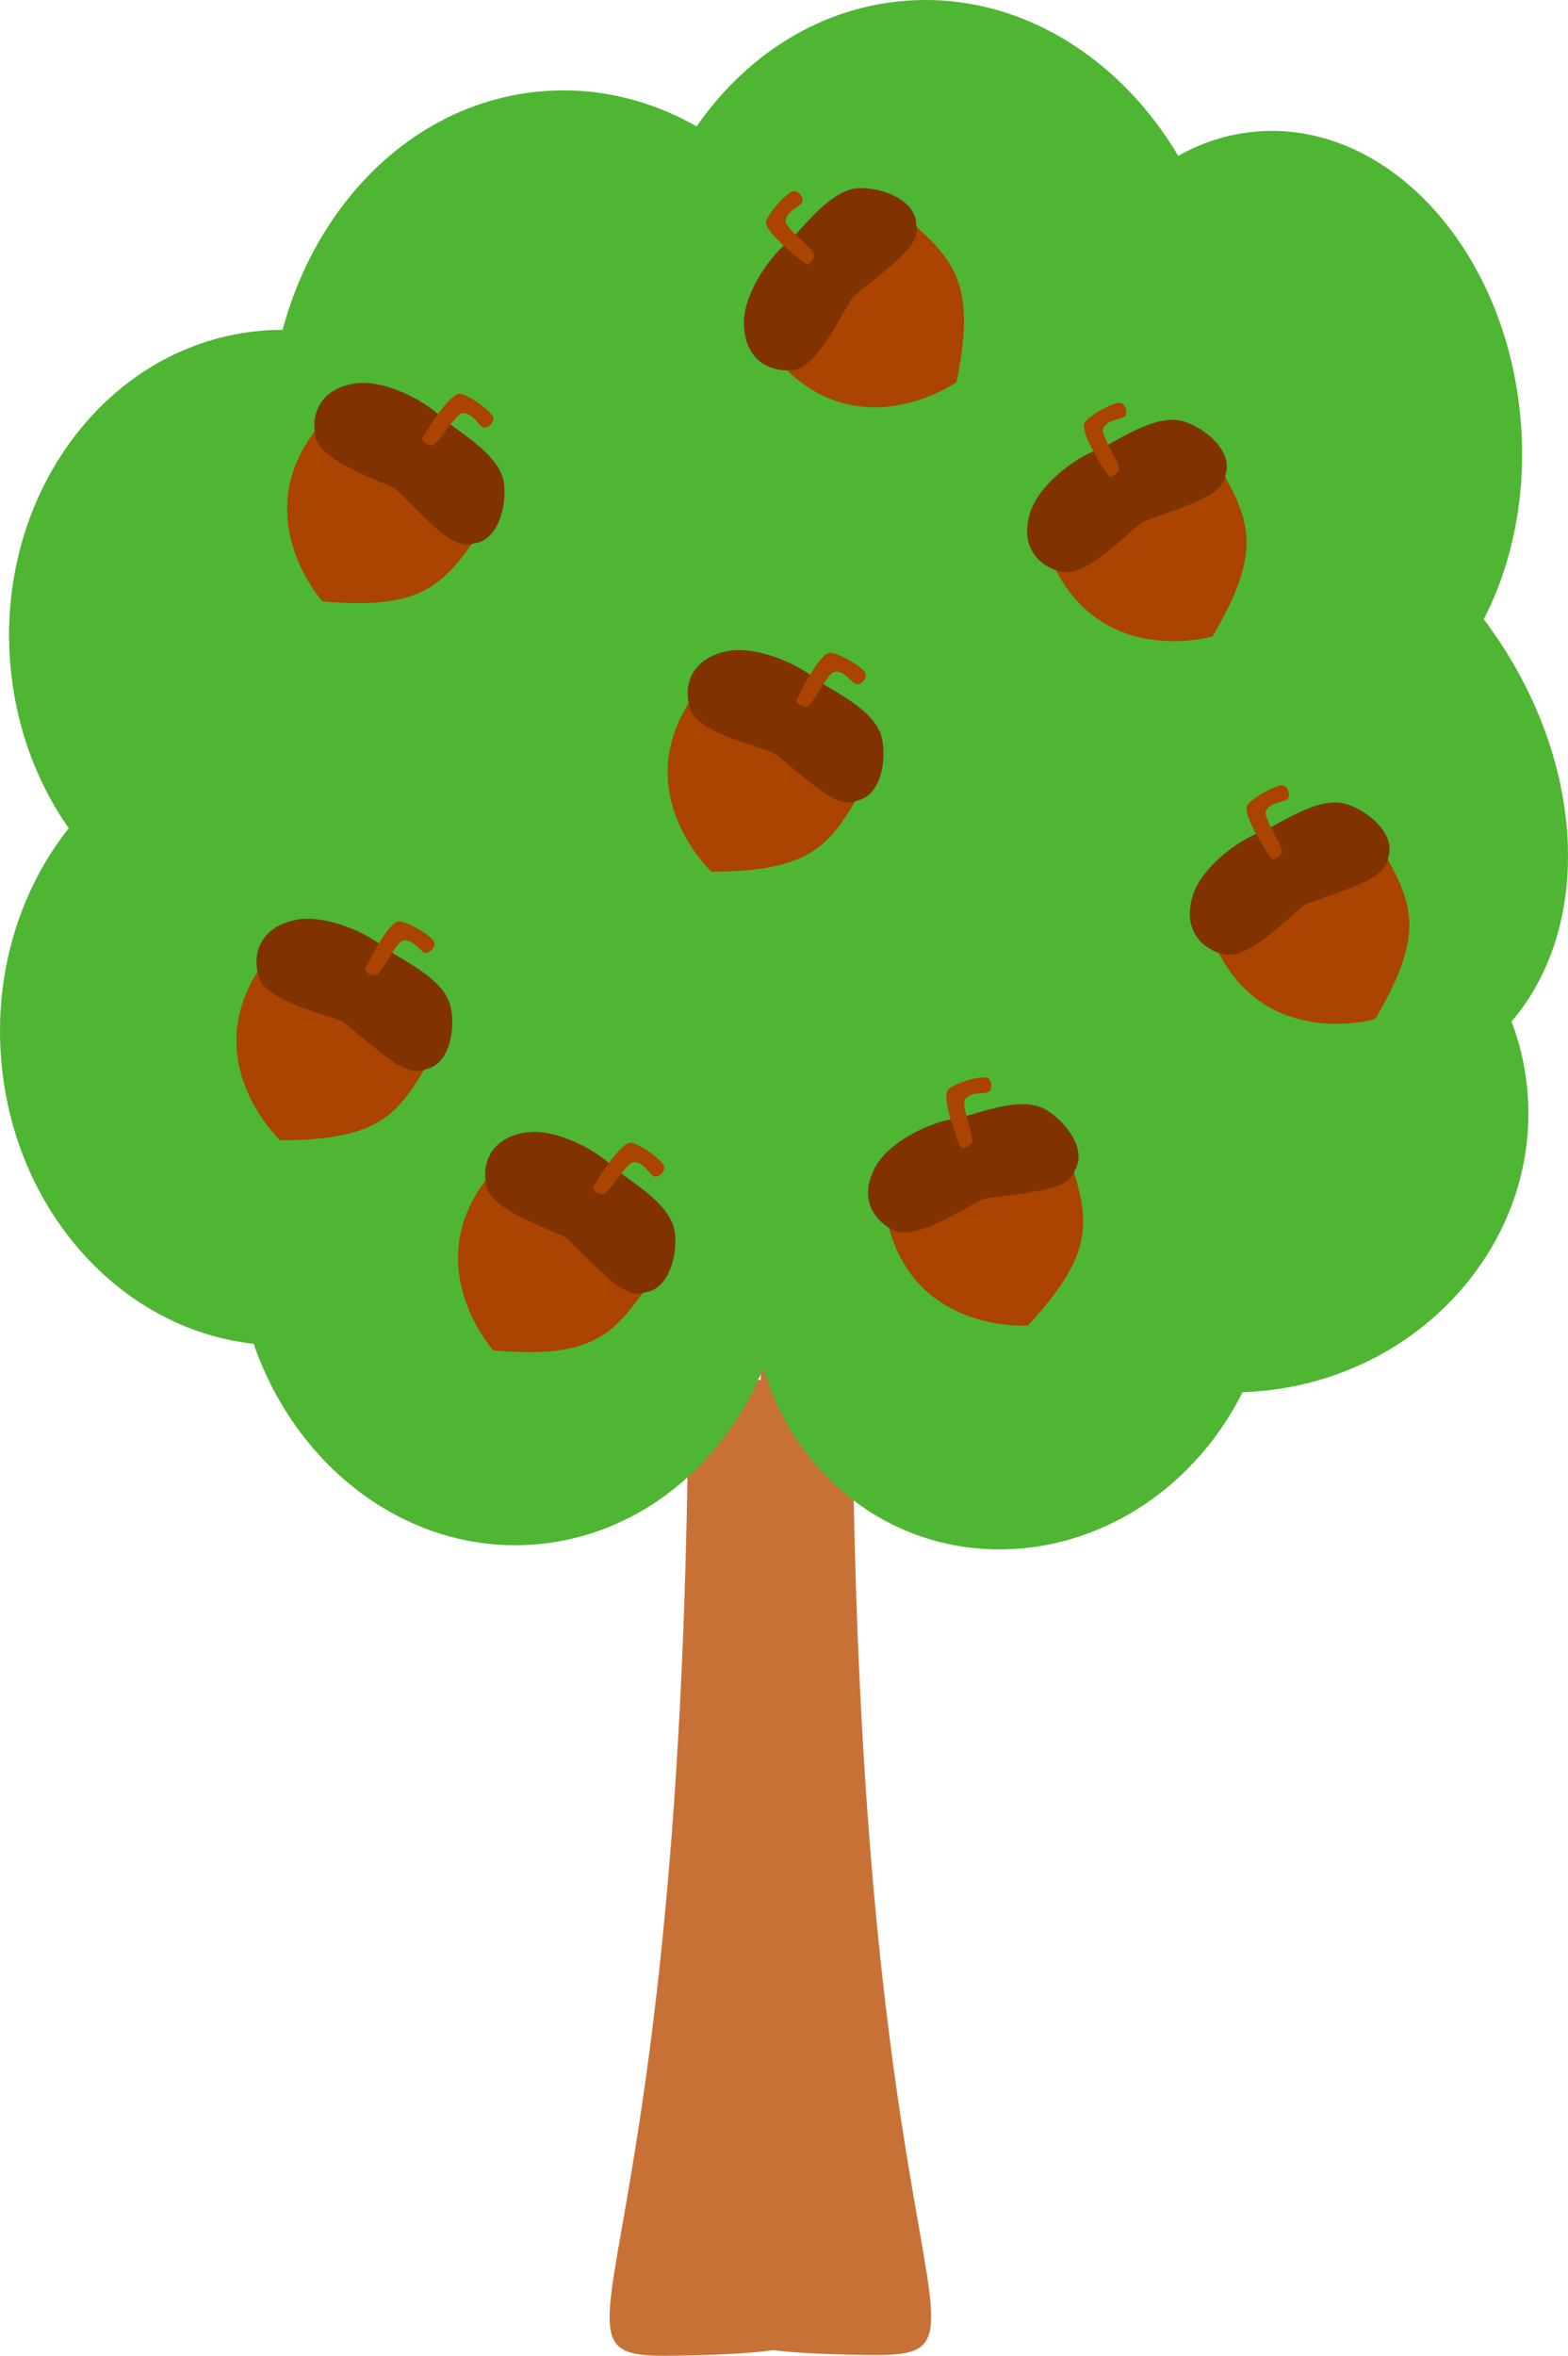 <svg version="1.1" xmlns="http://www.w3.org/2000/svg" xmlns:xlink="http://www.w3.org/1999/xlink" width="192.724" height="289.372" viewBox="0,0,192.724,289.372"><g transform="translate(-223.649,-35.314)"><g data-paper-data="{&quot;isPaintingLayer&quot;:true}" fill-rule="nonzero" stroke-miterlimit="10" stroke-dasharray="" stroke-dashoffset="0" style="mix-blend-mode: normal"><g fill="#c87137" stroke="#c87137" stroke-width="0.265" stroke-linecap="butt" stroke-linejoin="miter"><path d="M318.647,204.8l0.751,-2.413l-0.25,118.744c0,0 10.762,2.896 -10.762,3.379c-21.523,0.483 -0.501,-0.965 0,-118.744z"/><path d="M328.288,205.678c0.501,117.779 21.523,119.227 0,118.744c-21.523,-0.483 -10.762,-3.379 -10.762,-3.379l-0.25,-118.744l0.751,2.413z"/></g><g fill="#4eb632" stroke="#4eb632" stroke-linecap="butt" stroke-linejoin="miter"><path d="M354.461,152.597c-15.238,-17.944 -16.525,-42.257 -2.875,-54.303c13.65,-12.046 37.068,-7.265 52.306,10.679c15.238,17.944 16.525,42.257 2.875,54.303c-13.65,12.046 -37.068,7.265 -52.306,-10.679z" stroke-width="0.308"/><path d="M326.402,217.598c-12.906,-11.96 -13.637,-33.209 -1.634,-47.459c12.003,-14.251 32.195,-16.108 45.101,-4.147c12.906,11.96 13.637,33.209 1.634,47.459c-12.003,14.251 -32.195,16.108 -45.101,4.147z" stroke-width="0.301"/><path d="M252.867,190.766c-2.069,-20.831 11.329,-39.365 29.924,-41.397c18.595,-2.032 35.347,13.208 37.415,34.039c2.069,20.831 -11.329,39.365 -29.924,41.397c-18.595,2.032 -35.347,-13.208 -37.415,-34.039z" stroke-width="0.265"/><path d="M340.82,176.649c-1.816,-18.291 12.457,-34.839 31.88,-36.962c19.423,-2.122 36.641,10.985 38.458,29.276c1.816,18.291 -12.457,34.839 -31.88,36.962c-19.423,2.122 -36.641,-10.985 -38.458,-29.276z" stroke-width="0.385"/><path d="M284.248,154.062c-1.542,-15.529 7.892,-29.285 21.071,-30.725c13.179,-1.44 25.113,9.981 26.655,25.51c1.542,15.529 -7.892,29.285 -21.071,30.725c-13.179,1.44 -25.113,-9.981 -26.655,-25.51z" stroke-width="0.265"/><path d="M284.391,148.847c-2.351,-23.672 12.135,-44.653 32.355,-46.862c20.22,-2.209 38.517,15.189 40.868,38.861c2.351,23.672 -12.135,44.653 -32.355,46.862c-20.22,2.209 -38.517,-15.189 -40.868,-38.861z" stroke-width="0.265"/><path d="M234.622,133.489c-2.351,-23.672 12.135,-44.653 32.355,-46.862c20.22,-2.209 38.517,15.189 40.868,38.861c2.351,23.672 -12.135,44.653 -32.355,46.862c-20.22,2.209 -38.517,-15.189 -40.868,-38.861z" stroke-width="0.265"/><path d="M257.096,93.599c-2.351,-23.672 12.135,-44.653 32.355,-46.862c20.22,-2.209 38.517,15.189 40.868,38.861c2.351,23.672 -12.135,44.653 -32.355,46.862c-20.22,2.209 -38.517,-15.189 -40.868,-38.861z" stroke-width="0.265"/><path d="M301.594,82.497c-2.351,-23.672 12.135,-44.653 32.355,-46.862c20.22,-2.209 38.517,15.189 40.868,38.861c2.351,23.672 -12.135,44.653 -32.355,46.862c-20.22,2.209 -38.517,-15.189 -40.868,-38.861z" stroke-width="0.265"/><path d="M223.992,166.192c-2.069,-20.831 11.329,-39.365 29.924,-41.397c18.595,-2.032 35.347,13.208 37.415,34.039c2.069,20.831 -11.329,39.365 -29.924,41.397c-18.595,2.032 -35.347,-13.208 -37.415,-34.039z" stroke-width="0.265"/><path d="M225.108,117.544c-2.069,-20.831 11.329,-39.365 29.924,-41.397c18.595,-2.032 35.347,13.208 37.415,34.039c2.069,20.831 -11.329,39.365 -29.924,41.397c-18.595,2.032 -35.347,-13.208 -37.415,-34.039z" stroke-width="0.265"/><path d="M352.139,92.572c-2.07,-20.843 9.287,-39.164 25.366,-40.921c16.079,-1.757 30.792,13.715 32.862,34.559c2.07,20.843 -9.287,39.164 -25.366,40.921c-16.079,1.757 -30.792,-13.715 -32.862,-34.559z" stroke-width="0.246"/></g><g stroke="#000000" stroke-width="0" stroke-linecap="round" stroke-linejoin="bevel"><path d="M283.599,99.733c0,0 -0.502,0.301 -1.009,1.037c-4.446,6.447 -7.022,9.508 -19.321,8.412c0,0 -10.445,-11.672 1.117,-23.222c8.524,5.743 12.751,8.856 19.213,13.772z" fill="#aa4400"/><path d="M277.94,86.587c1.561,1.527 7.101,4.351 7.642,8.034c0.4,2.72 -0.68,7.095 -3.68,7.443c-2.438,0.941 -5.27,-2.467 -9.528,-6.59c-0.792,-0.767 -9.076,-3.175 -9.889,-6.303c-0.726,-2.794 0.402,-6.224 5.048,-6.782c3.316,-0.398 8.11,1.952 10.406,4.199z" fill="#803300"/><path d="M280.112,83.688c0.918,-0.043 3.981,2.13 4.172,2.926c0.138,0.573 -0.605,1.305 -1.185,1.219c-0.559,-0.082 -1.334,-1.887 -2.599,-1.764c-0.952,0.093 -3.019,3.975 -3.774,3.942c-0.645,-0.029 -1.373,-0.488 -1.107,-0.964c0.49,-0.877 3.217,-5.299 4.494,-5.359z" fill="#aa4400"/></g><g stroke="#000000" stroke-width="0" stroke-linecap="round" stroke-linejoin="bevel"><path d="M330.497,131.176c0,0 -0.473,0.344 -0.914,1.121c-3.861,6.813 -6.158,10.089 -18.506,10.08c0,0 -11.431,-10.708 -0.93,-23.23c8.996,4.971 13.48,7.7 20.35,12.029z" fill="#aa4400"/><path d="M323.703,118.578c1.69,1.384 7.456,3.709 8.319,7.33c0.637,2.675 -0.054,7.127 -3.01,7.738c-2.345,1.152 -5.466,-1.994 -10.071,-5.727c-0.857,-0.694 -9.32,-2.364 -10.405,-5.408c-0.969,-2.719 -0.147,-6.236 4.431,-7.2c3.268,-0.688 8.25,1.231 10.735,3.267z" fill="#803300"/><path d="M325.612,115.499c0.911,-0.124 4.153,1.772 4.413,2.547c0.188,0.558 -0.487,1.353 -1.073,1.318c-0.564,-0.033 -1.495,-1.762 -2.744,-1.528c-0.94,0.176 -2.658,4.225 -3.412,4.258c-0.645,0.028 -1.411,-0.365 -1.188,-0.862c0.411,-0.917 2.739,-5.561 4.005,-5.733z" fill="#aa4400"/></g><g stroke="#000000" stroke-width="0" stroke-linecap="round" stroke-linejoin="bevel"><path d="M372.905,91.074c0,0 0.055,0.582 0.501,1.357c3.902,6.79 5.554,10.434 -0.734,21.06c0,0 -15.033,4.396 -20.474,-11.014c8.855,-5.217 13.486,-7.69 20.707,-11.403z" fill="#aa4400"/><path d="M358.602,90.517c2.051,-0.751 6.986,-4.533 10.543,-3.435c2.627,0.812 6.109,3.671 5.131,6.528c-0.201,2.605 -4.497,3.692 -10.053,5.758c-1.034,0.384 -6.776,6.822 -9.949,6.208c-2.834,-0.549 -5.444,-3.045 -3.945,-7.478c1.07,-3.164 5.256,-6.477 8.273,-7.581z" fill="#803300"/><path d="M356.922,87.307c0.357,-0.847 3.638,-2.674 4.438,-2.504c0.576,0.123 0.917,1.108 0.589,1.595c-0.315,0.469 -2.277,0.391 -2.712,1.586c-0.327,0.899 2.286,4.438 1.931,5.104c-0.304,0.569 -1.032,1.029 -1.347,0.584c-0.58,-0.821 -3.395,-5.187 -2.899,-6.364z" fill="#aa4400"/></g><g stroke="#000000" stroke-width="0" stroke-linecap="round" stroke-linejoin="bevel"><path d="M354.958,176.28c0,0 -0.069,0.581 0.202,1.433c2.376,7.462 3.22,11.373 -5.175,20.428c0,0 -15.623,1.114 -17.678,-15.099c9.759,-3.225 14.808,-4.661 22.652,-6.762z" fill="#aa4400"/><path d="M341.098,172.707c2.164,-0.3 7.787,-2.952 11.031,-1.125c2.396,1.349 5.194,4.881 3.633,7.466c-0.748,2.504 -5.177,2.657 -11.044,3.5c-1.092,0.157 -8.066,5.233 -11.037,3.961c-2.653,-1.136 -4.676,-4.128 -2.273,-8.143c1.715,-2.866 6.508,-5.218 9.69,-5.658z" fill="#803300"/><path d="M340.135,169.215c0.528,-0.752 4.121,-1.844 4.867,-1.508c0.537,0.242 0.662,1.277 0.238,1.683c-0.407,0.391 -2.308,-0.1 -2.986,0.976c-0.509,0.809 1.295,4.821 0.807,5.397c-0.417,0.492 -1.226,0.787 -1.44,0.286c-0.393,-0.925 -2.221,-5.788 -1.487,-6.834z" fill="#aa4400"/></g><g stroke="#000000" stroke-width="0" stroke-linecap="round" stroke-linejoin="bevel"><path d="M277.497,164.176c0,0 -0.473,0.344 -0.914,1.121c-3.861,6.813 -6.158,10.089 -18.506,10.08c0,0 -11.431,-10.708 -0.93,-23.23c8.996,4.971 13.48,7.7 20.35,12.029z" fill="#aa4400"/><path d="M270.703,151.578c1.69,1.384 7.456,3.709 8.319,7.33c0.637,2.675 -0.054,7.127 -3.01,7.738c-2.345,1.152 -5.466,-1.994 -10.071,-5.727c-0.857,-0.694 -9.32,-2.364 -10.405,-5.408c-0.969,-2.719 -0.147,-6.236 4.431,-7.2c3.268,-0.688 8.25,1.231 10.735,3.267z" fill="#803300"/><path d="M272.612,148.499c0.911,-0.124 4.153,1.772 4.413,2.547c0.188,0.558 -0.487,1.353 -1.073,1.318c-0.564,-0.033 -1.495,-1.762 -2.744,-1.528c-0.94,0.176 -2.658,4.225 -3.412,4.258c-0.645,0.028 -1.411,-0.365 -1.188,-0.862c0.411,-0.917 2.739,-5.561 4.005,-5.733z" fill="#aa4400"/></g><g stroke="#000000" stroke-width="0" stroke-linecap="round" stroke-linejoin="bevel"><path d="M392.905,138.074c0,0 0.055,0.582 0.501,1.357c3.902,6.79 5.554,10.434 -0.734,21.06c0,0 -15.033,4.396 -20.474,-11.014c8.855,-5.217 13.486,-7.69 20.707,-11.403z" fill="#aa4400"/><path d="M378.602,137.517c2.051,-0.751 6.986,-4.533 10.543,-3.435c2.627,0.812 6.109,3.671 5.131,6.528c-0.201,2.605 -4.497,3.692 -10.053,5.758c-1.034,0.384 -6.776,6.822 -9.949,6.208c-2.834,-0.549 -5.444,-3.045 -3.945,-7.478c1.07,-3.164 5.256,-6.477 8.273,-7.581z" fill="#803300"/><path d="M376.922,134.307c0.357,-0.847 3.638,-2.674 4.438,-2.504c0.576,0.123 0.917,1.108 0.589,1.595c-0.315,0.469 -2.277,0.391 -2.712,1.586c-0.327,0.899 2.286,4.438 1.931,5.104c-0.304,0.569 -1.032,1.029 -1.347,0.584c-0.58,-0.821 -3.395,-5.187 -2.899,-6.364z" fill="#aa4400"/></g><g stroke="#000000" stroke-width="0" stroke-linecap="round" stroke-linejoin="bevel"><path d="M304.599,191.733c0,0 -0.502,0.301 -1.009,1.037c-4.446,6.447 -7.022,9.508 -19.321,8.412c0,0 -10.445,-11.672 1.117,-23.222c8.524,5.743 12.751,8.856 19.213,13.772z" fill="#aa4400"/><path d="M298.94,178.587c1.561,1.527 7.101,4.351 7.642,8.034c0.4,2.72 -0.68,7.095 -3.68,7.443c-2.438,0.941 -5.27,-2.467 -9.528,-6.59c-0.792,-0.767 -9.076,-3.175 -9.889,-6.303c-0.726,-2.794 0.402,-6.224 5.048,-6.782c3.316,-0.398 8.11,1.952 10.406,4.199z" fill="#803300"/><path d="M301.112,175.688c0.918,-0.043 3.981,2.13 4.172,2.926c0.138,0.573 -0.605,1.305 -1.185,1.219c-0.559,-0.082 -1.334,-1.887 -2.599,-1.764c-0.952,0.093 -3.019,3.975 -3.774,3.942c-0.645,-0.029 -1.373,-0.488 -1.107,-0.964c0.49,-0.877 3.217,-5.299 4.494,-5.359z" fill="#aa4400"/></g><g stroke="#000000" stroke-width="0" stroke-linecap="round" stroke-linejoin="bevel"><path d="M334.147,60.97c0,0 0.242,0.533 0.915,1.121c5.897,5.153 8.643,8.062 6.15,20.156c0,0 -12.789,9.043 -22.942,-3.763c6.679,-7.812 10.255,-11.655 15.877,-17.514z" fill="#aa4400"/><path d="M320.44,65.09c1.696,-1.377 5.134,-6.558 8.855,-6.674c2.748,-0.086 6.971,1.487 6.974,4.506c0.656,2.529 -3.053,4.953 -7.636,8.712c-0.853,0.699 -4.191,8.654 -7.391,9.104c-2.858,0.402 -6.138,-1.11 -6.161,-5.79c-0.017,-3.34 2.866,-7.833 5.36,-9.858z" fill="#803300"/><path d="M317.808,62.601c0.062,-0.917 2.571,-3.711 3.383,-3.81c0.585,-0.071 1.227,0.75 1.076,1.317c-0.146,0.546 -2.027,1.11 -2.049,2.381c-0.017,0.956 3.604,3.454 3.485,4.199c-0.102,0.637 -0.641,1.309 -1.084,0.99c-0.815,-0.587 -4.897,-3.802 -4.81,-5.076z" fill="#aa4400"/></g></g></g></svg>